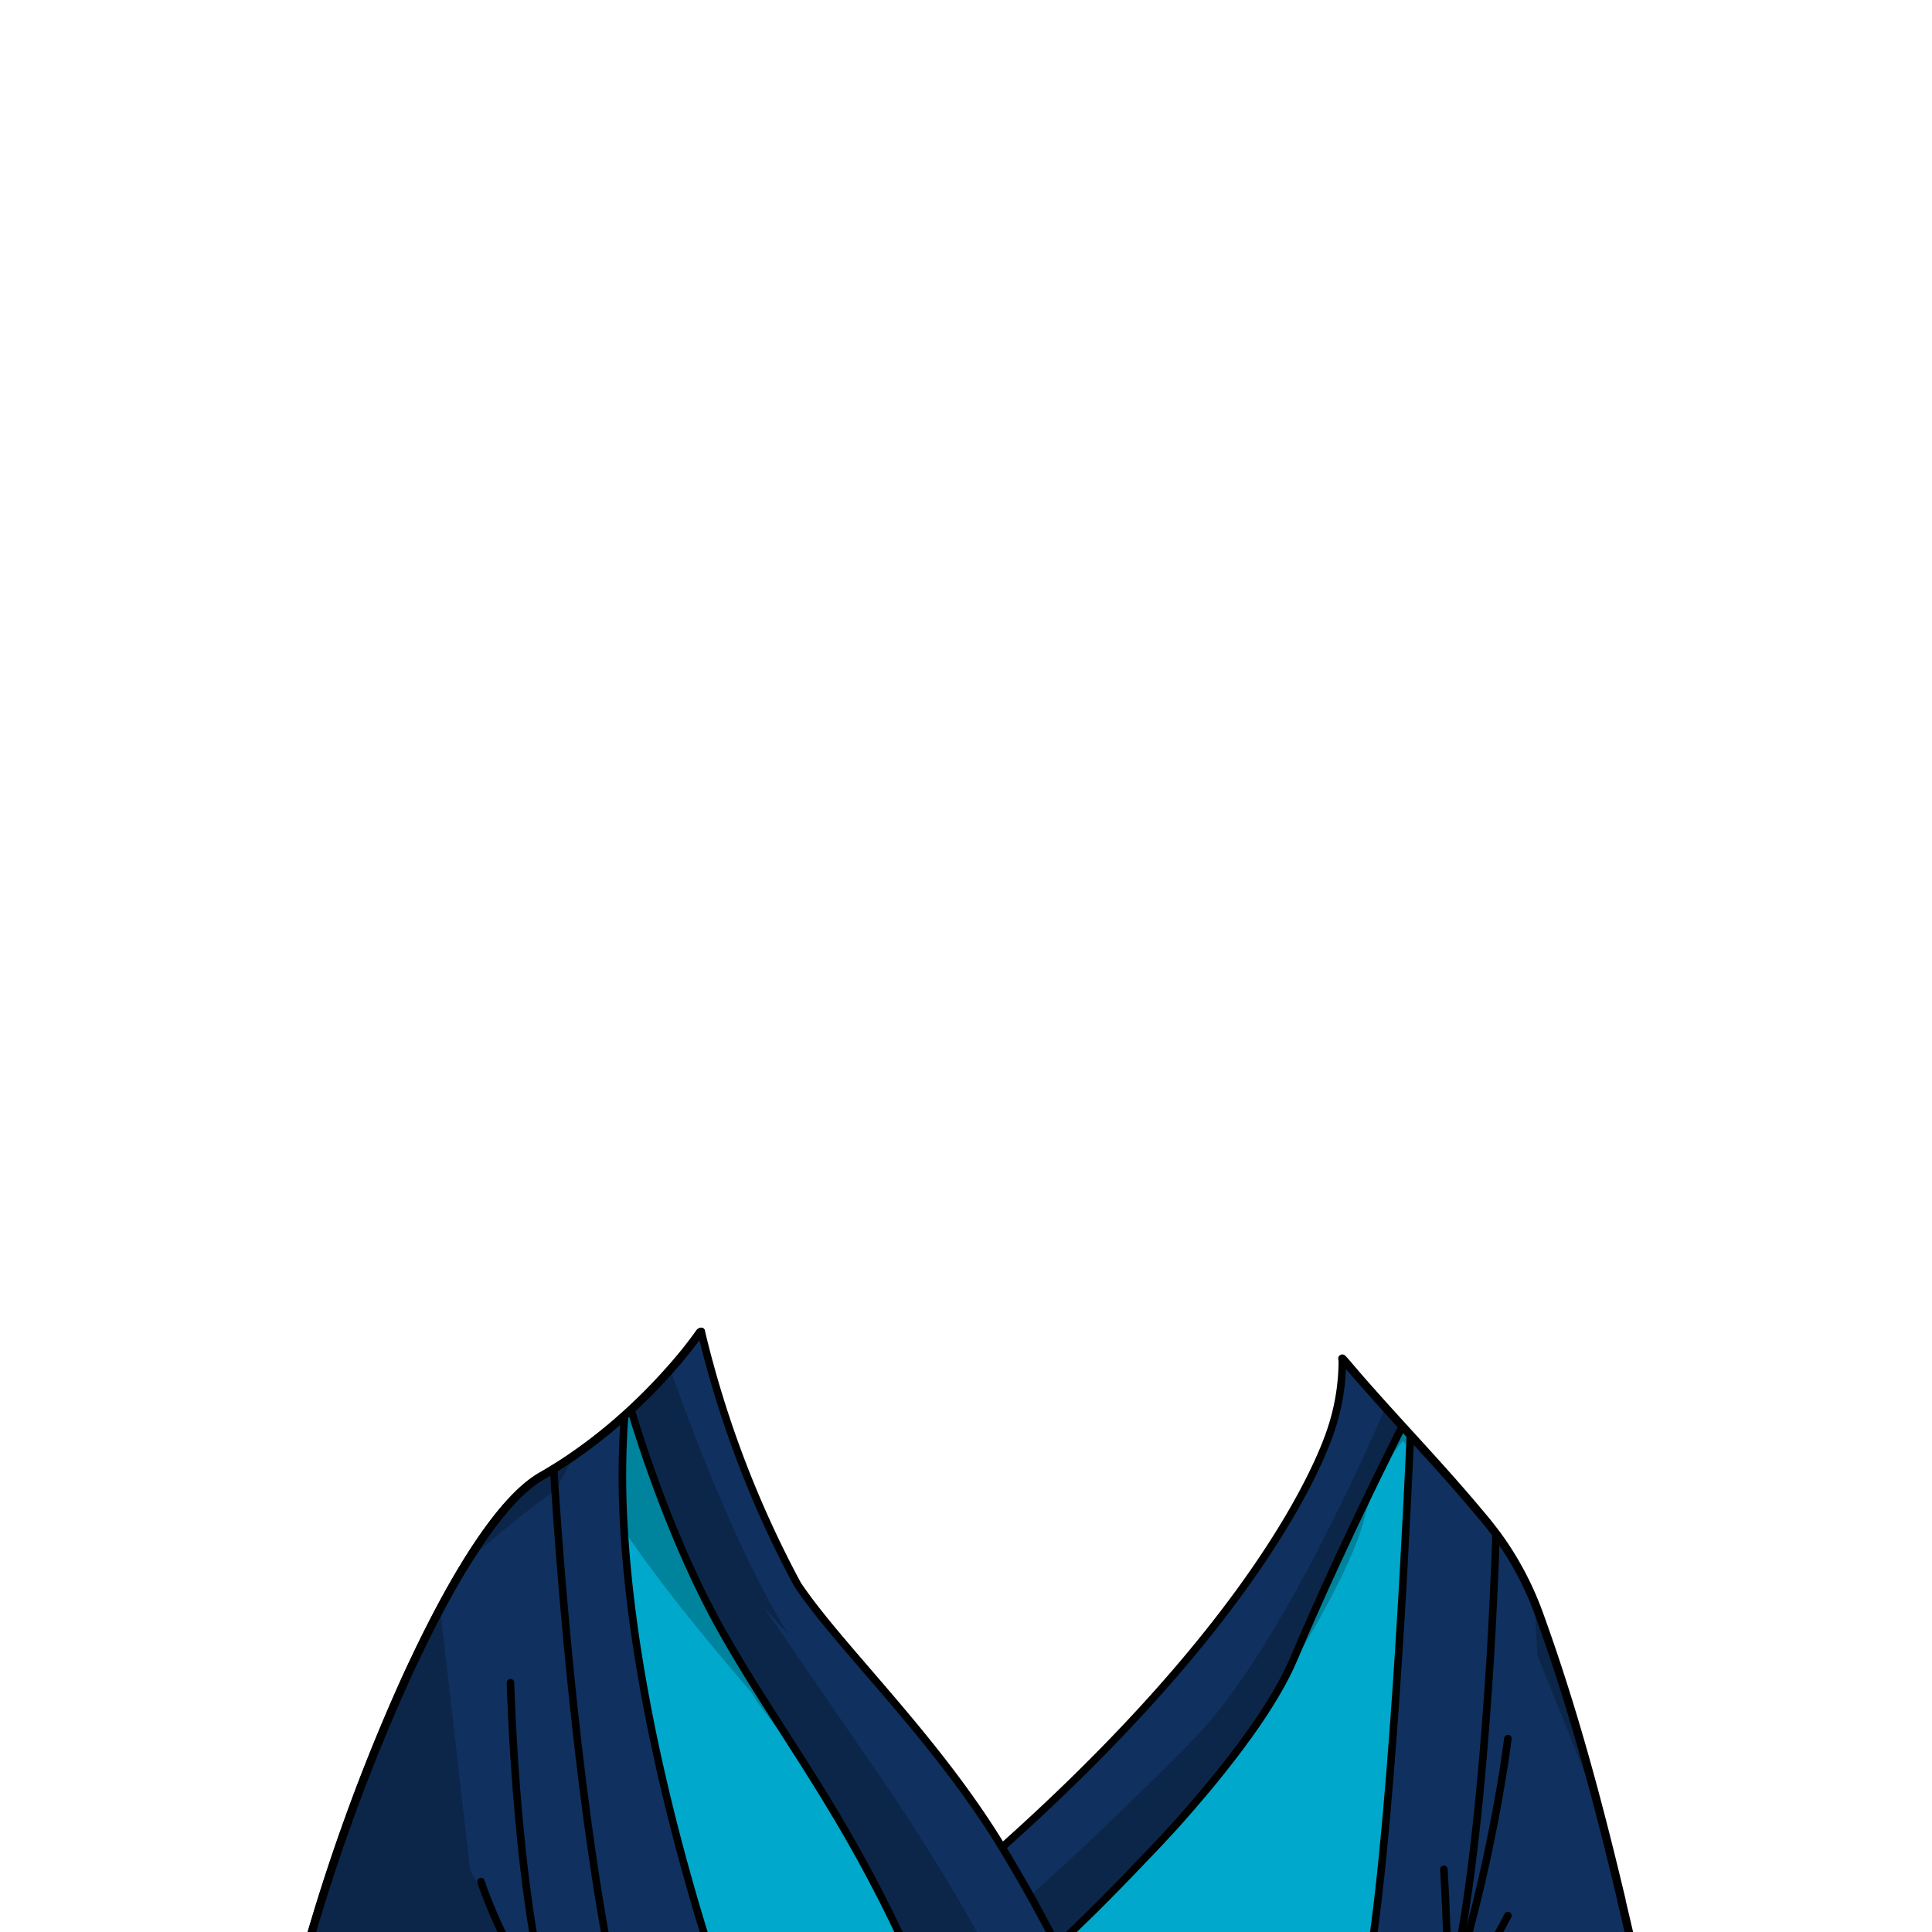 <svg xmlns="http://www.w3.org/2000/svg" viewBox="0 0 432 432">
  <defs>
    <style>.BUNTAI_OWL_OUTFIT_BUNTAI_OWL_OUTFIT_15_a{isolation:isolate;}.BUNTAI_OWL_OUTFIT_BUNTAI_OWL_OUTFIT_15_b{fill:#10315f;}.BUNTAI_OWL_OUTFIT_BUNTAI_OWL_OUTFIT_15_c{fill:#00a9cb;}.BUNTAI_OWL_OUTFIT_BUNTAI_OWL_OUTFIT_15_d,.BUNTAI_OWL_OUTFIT_BUNTAI_OWL_OUTFIT_15_f{fill:none;stroke:#000;stroke-linecap:round;stroke-linejoin:round;}.BUNTAI_OWL_OUTFIT_BUNTAI_OWL_OUTFIT_15_d{stroke-width:1.69px;}.BUNTAI_OWL_OUTFIT_BUNTAI_OWL_OUTFIT_15_e{opacity:0.22;mix-blend-mode:multiply;}.BUNTAI_OWL_OUTFIT_BUNTAI_OWL_OUTFIT_15_f{stroke-width:1.86px;}</style>
  </defs>
  <g class="BUNTAI_OWL_OUTFIT_BUNTAI_OWL_OUTFIT_15_a">
    <path class="BUNTAI_OWL_OUTFIT_BUNTAI_OWL_OUTFIT_15_b" d="M242.84,448.78l-34.23.53c-1.27-2.93-2.73-6.28-4.43-10.13q-2.22-5-4.45-9.61c-13.37-27.64-26.65-44.16-38.42-65.07-10.77-19.14-18-41.88-20.22-49.29a125.09,125.09,0,0,0,8.84-9.06,93.74,93.74,0,0,0,6.58-8.23h0l.27-.2a234.12,234.12,0,0,0,21.54,56.59c9.39,14.06,30.79,34.1,45.74,58.76,2.14,3.53,4.26,7.16,6.33,10.87s4,7.35,5.94,11.15l.27.54C238.77,439.9,240.86,444.29,242.84,448.78Z" />
    <path class="BUNTAI_OWL_OUTFIT_BUNTAI_OWL_OUTFIT_15_c" d="M208.61,449.31l-45.29.7-24.44.39-15.53.24h-1l-44.16.69-1.33-3.88-3.08-8.95-2.75-8,.09-.19.1-.22.15-.32h0l0-.05c0-.1.1-.22.16-.35l.19-.41,0-.07.43-.91c.17-.39.37-.81.59-1.28.08-.18.17-.38.27-.58l.09-.2.6-1.27c.06-.15.14-.3.21-.46l.44-.94c.07-.16.15-.33.23-.49.31-.66.64-1.36,1-2.08l1-2.23,1-2.14c.82-1.74,1.69-3.57,2.58-5.44l1.08-2.24c0-.09.09-.19.14-.28l.87-1.81c.94-1.94,1.88-3.89,2.81-5.77.22-.44.43-.9.63-1.37s.38-.88.55-1.34.31-.82.46-1.24a4.27,4.27,0,0,0,.18-.54c.12-.33.23-.67.34-1l.06-.19c.26-.84.51-1.71.73-2.59s.38-1.51.54-2.28c.1-.45.19-.9.28-1.35.23-1.1.42-2.22.6-3.34.08-.53.16-1.07.23-1.6s.15-1.11.22-1.66c0-.1,0-.2,0-.3.09-.79.18-1.58.26-2.37s.15-1.56.21-2.33c0-.52.08-1,.11-1.53v0c.75-1.66,1.51-3.28,2.28-4.89,9.34-19.68,19.47-35.75,28.25-40.75.92-.52,1.82-1.06,2.7-1.61,1.62-1,3.18-2,4.69-3.07h0a111.11,111.11,0,0,0,11.21-8.9l1.38-1.26c2.22,7.41,9.45,30.15,20.22,49.29,11.77,20.91,25.05,37.43,38.42,65.07q2.24,4.59,4.45,9.61C205.88,443,207.34,446.38,208.61,449.31Z" />
    <path class="BUNTAI_OWL_OUTFIT_BUNTAI_OWL_OUTFIT_15_c" d="M363.81,429.87c1.54,6.27,2.91,12,4.05,17l-40.33.63h-1.1l-1.87,0-.73,0h-.68l-18.72.29-61.59,1c-2-4.49-4.07-8.88-6.23-13.16l-.27-.54.64-.61,1.36-1.29,1.45-1.39,1.14-1.11,2-1.94c.5-.49,1-1,1.54-1.51,3.44-3.41,7.26-7.29,11.19-11.45l2-2.08,1-1.05,1-1.07,2-2.16,1-1.09,1.62-1.81.34-.39c2.93-3.33,5.81-6.73,8.54-10.15.91-1.14,1.81-2.28,2.68-3.42l.11-.15c.55-.71,1.08-1.42,1.61-2.13l.12-.17c.52-.7,1-1.4,1.53-2.09l.14-.2,0,0c.65-.91,1.28-1.81,1.9-2.71,1.67-2.46,3.2-4.88,4.55-7.24.27-.46.52-.92.77-1.37s.53-1,.77-1.45l.59-1.16c.08-.16.16-.32.23-.48.19-.37.36-.74.52-1.11s.45-1,.65-1.46c.55-1.29,1.1-2.59,1.66-3.88.18-.44.37-.87.56-1.3,1.24-2.85,2.49-5.7,3.76-8.5.26-.6.53-1.19.79-1.78,2.06-4.53,4.1-8.94,6.06-13.08.24-.49.47-1,.7-1.47,0-.09.09-.18.13-.27l.81-1.71c3.23-6.78,6.14-12.68,8.29-17,.23-.48.46-.93.68-1.37l.76-1.51c.63.73,1.29,1.47,2,2.24,5.49,6.25,11.91,13.53,18.18,20.53.33.37.67.78,1,1.23h0c2.79,3.65,5.72,9.7,8.67,17.2,4.59,11.63,9.21,26.77,13.36,41.84v0s0,0,0,0c2.65,9.6,5.1,19.18,7.22,27.82Z" />
    <path class="BUNTAI_OWL_OUTFIT_BUNTAI_OWL_OUTFIT_15_b" d="M309.83,314.87l3.57,4.06-.76,1.51c-.22.44-.45.89-.68,1.37-2.15,4.32-5.06,10.22-8.29,17l-.81,1.71c0,.09-.08.18-.13.27-.23.48-.46,1-.7,1.47-2,4.14-4,8.55-6.06,13.08-.26.59-.53,1.18-.79,1.78-1.27,2.8-2.52,5.65-3.76,8.5-.19.43-.38.86-.56,1.3-.56,1.29-1.11,2.59-1.66,3.88-.2.48-.42,1-.65,1.46s-.33.74-.52,1.11c-.07.16-.15.32-.23.48l-.59,1.16-.77,1.45c-.25.45-.5.91-.77,1.37-1.35,2.36-2.88,4.78-4.55,7.24-.62.9-1.25,1.8-1.9,2.71l0,0a2.43,2.43,0,0,0-.14.2c-.5.69-1,1.39-1.53,2.09l-.12.17c-.53.71-1.06,1.42-1.61,2.13l-.11.15q-1.32,1.71-2.68,3.42c-2.73,3.42-5.61,6.82-8.54,10.15l-.34.39-1.62,1.81-1,1.09-2,2.16-1,1.07-1,1.05-2,2.08c-3.93,4.16-7.75,8-11.19,11.45-.52.51-1,1-1.54,1.51l-2,1.94-1.14,1.11-1.45,1.39L237,434.47l-.64.61c-1.92-3.8-3.91-7.52-5.94-11.15s-4.19-7.34-6.33-10.87c56.58-50.5,70.95-85.34,73.6-93.52A48.89,48.89,0,0,0,300.15,304l.46.28h0C300.86,304.56,304.48,308.74,309.83,314.87Z" />
    <path class="BUNTAI_OWL_OUTFIT_BUNTAI_OWL_OUTFIT_15_d" d="M236.34,435.08l.64-.61,1.36-1.29,1.45-1.39,1.14-1.11,2-1.94c.5-.49,1-1,1.54-1.51,3.44-3.41,7.26-7.29,11.19-11.45l2-2.08,1-1.05,1-1.07,2-2.16,1-1.09,1.62-1.81.34-.39c2.93-3.33,5.81-6.73,8.54-10.15q1.37-1.71,2.68-3.42l.11-.15c.55-.71,1.08-1.42,1.61-2.13l.12-.17c.52-.7,1-1.4,1.53-2.09l.14-.2,0,0c.65-.91,1.28-1.81,1.9-2.71,1.67-2.46,3.2-4.88,4.55-7.24.27-.46.52-.92.77-1.37l.77-1.45.59-1.16c.08-.16.16-.32.23-.48.19-.37.36-.74.52-1.11s.45-1,.65-1.46c.55-1.29,1.1-2.59,1.66-3.88.18-.44.37-.87.56-1.3,1.24-2.85,2.49-5.7,3.76-8.5.26-.6.53-1.19.79-1.78,2.06-4.53,4.1-8.94,6.06-13.08.24-.49.47-1,.7-1.47,0-.09.09-.18.13-.27l.81-1.71c3.23-6.78,6.14-12.68,8.29-17,.23-.48.46-.93.68-1.37l.76-1.51" />
    <path class="BUNTAI_OWL_OUTFIT_BUNTAI_OWL_OUTFIT_15_d" d="M300.62,304.28h0l-.46-.28" />
    <path class="BUNTAI_OWL_OUTFIT_BUNTAI_OWL_OUTFIT_15_d" d="M156.79,297.71l-.27.2h0" />
    <path class="BUNTAI_OWL_OUTFIT_BUNTAI_OWL_OUTFIT_15_d" d="M141.09,315.21c2.22,7.41,9.45,30.15,20.22,49.29,11.77,20.91,25.05,37.43,38.42,65.07q2.24,4.59,4.45,9.61c1.7,3.85,3.16,7.2,4.43,10.13" />
    <path class="BUNTAI_OWL_OUTFIT_BUNTAI_OWL_OUTFIT_15_d" d="M300.15,304a48.82,48.82,0,0,1-2.48,15.54c-2.65,8.18-17,43-73.6,93.52" />
    <path class="BUNTAI_OWL_OUTFIT_BUNTAI_OWL_OUTFIT_15_d" d="M156.79,297.71a234,234,0,0,0,21.54,56.59c9.39,14.06,30.79,34.11,45.74,58.76,4.23,7,8.38,14.34,12.27,22,2.26,4.46,4.44,9,6.5,13.7" />
    <path class="BUNTAI_OWL_OUTFIT_BUNTAI_OWL_OUTFIT_15_d" d="M90.57,375.69h0c0,.51-.07,1-.11,1.53-.06.77-.13,1.55-.21,2.33s-.16,1.58-.26,2.37c0,.1,0,.2,0,.3-.06.55-.14,1.11-.22,1.66s-.15,1.07-.23,1.6c-.18,1.12-.37,2.24-.6,3.34-.08.45-.18.9-.28,1.35q-.24,1.15-.54,2.28c-.22.88-.47,1.75-.73,2.59l-.06.19c-.11.35-.22.69-.34,1a4.27,4.27,0,0,1-.18.54c-.14.42-.3.84-.46,1.24s-.36.9-.55,1.34-.41.93-.63,1.37c-.93,1.88-1.87,3.83-2.81,5.77l-.87,1.81c0,.09-.1.19-.14.28l-1.08,2.24c-.89,1.87-1.76,3.7-2.58,5.44l-1,2.14-1,2.23-1,2.08c-.08.16-.16.33-.23.49l-.44.94c-.07.16-.15.31-.21.46l-.6,1.27-.09.2c-.1.2-.19.4-.27.58-.22.47-.42.89-.59,1.28l-.43.91,0,.07-.19.41c-.06.13-.12.25-.16.35l0,.05h0l-.15.32c0,.09-.08.16-.1.22l-.09.19,2.75,8,3.08,8.95,1.33,3.88,44.16-.69h1l15.53-.24,24.44-.39,45.29-.7,34.23-.53,61.59-1,18.72-.29h.68l.73,0,1.87,0h1.1l40.33-.63" />
    <path class="BUNTAI_OWL_OUTFIT_BUNTAI_OWL_OUTFIT_15_d" d="M327.53,447.47c5.67-10.32,9.64-18.93,9.64-18.93" />
    <path class="BUNTAI_OWL_OUTFIT_BUNTAI_OWL_OUTFIT_15_d" d="M326.43,447.48c7-26.5,8.95-58.45,8.95-58.45" />
    <path class="BUNTAI_OWL_OUTFIT_BUNTAI_OWL_OUTFIT_15_d" d="M322.85,420.19s1.58,16.36.3,27.34" />
    <path class="BUNTAI_OWL_OUTFIT_BUNTAI_OWL_OUTFIT_15_d" d="M107.61,355.39s8,64.69,14.41,93.57C115,438.53,111.09,417,111.09,417" />
    <g class="BUNTAI_OWL_OUTFIT_BUNTAI_OWL_OUTFIT_15_e">
      <path d="M363.81,429.86a92.45,92.45,0,0,1-9-13.85c-2.55,4.89-14.69,20.7-19.63,27.08,3.19-4.5,9.43-14.88,14.67-33.11-3-9-8.06-32.45-11.46-49.17-1.89,3.74-4.12,13.57-6.18,24.48-3.51,18.56-6.53,40.21-6.53,40.21-.46-8.81,4-32.08,7.51-54.59,0,0,0,0,0,0,1.32-8.52,2.53-16.92,3.29-24.39l-2-2.17-19.26-20.56-1.48-1.58S308,328.09,304.93,340c-2.34,9.13-10.44,23.48-18.49,36.44-2.47,4-4.93,7.8-7.22,11.32l0,0-.14.2c-3.16,4.81-8.61,11.38-14.59,18.11l-.34.39-1.62,1.81-1,1.09-2,2.16-1,1.07c-11.09,12.09-22,23-22,23l-6.21-11.69s15.71-13.79,36.65-35.11c17.86-18.19,37.41-61.57,42.78-73.95l3.57,4.06c.63.73,1.29,1.47,2,2.24,5.49,6.25,11.91,13.53,18.18,20.53.33.37.67.78,1,1.23h0c2.79,3.65,5.72,9.7,8.67,17.2,4.59,11.63,9.21,26.77,13.36,41.84v0s0,0,0,0C359.24,411.64,361.69,421.22,363.81,429.86Z" />
      <path d="M226.55,447.46l-17.94-1.66s-3.8-7-8.88-16.23c-8.35-15.14-20.18-36.11-24.19-41-6.45-7.82-7.34-9.94-7.34-9.94s-18.85-21.5-28.58-36.39a46.67,46.67,0,0,1-5.25-9.79c-.11,18.63,5.4,28.23,7.41,31.12a10.45,10.45,0,0,0,.73,1l-.52.54A204.71,204.71,0,0,0,128.22,381a47.81,47.81,0,0,0-4.42,6.8c-4.16,8.3-7.25,14.33-7.25,14.33s1,15.35,2.27,27.69l0,.24c.3,2.95.64,5.72,1,8,0,0,0,.05,0,.08s0,.06,0,.09a41.36,41.36,0,0,0,1.06,5.42v0a.19.19,0,0,1,0,.08c-7.8-22.88-9.85-36.79-9.85-36.79a78.7,78.7,0,0,0-.44,21.65h0a1,1,0,0,0,0,.16h0a36.79,36.79,0,0,0,1.59,6.72c-8.42-16.72-10.56-20.84-10.56-20.84L83.64,438.51l-6.81,8.95-2.78-8.95-2.71-8.74h0l0-.05c.67-1.13,11.48-19.53,18.09-39.59a61.38,61.38,0,0,0,3.39-19.32c9.34-19.68,19.47-35.75,28.25-40.75.92-.52,1.82-1.06,2.7-1.61,1.62-1,3.18-2,4.69-3.07h0a111.11,111.11,0,0,0,11.21-8.9l1.38-1.26a125.09,125.09,0,0,0,8.84-9.06c3.88,11,15,41.19,26.41,59.22a76,76,0,0,1-5.7-6.31c5.94,8.66,14.08,20.52,24.05,35C216.71,425.94,226.55,447.46,226.55,447.46Z" />
    </g>
    <path class="BUNTAI_OWL_OUTFIT_BUNTAI_OWL_OUTFIT_15_b" d="M164.82,454.16H66.37s-1.88,2.66-2-1.19v0c.87-4.35,2-9.21,3.46-14.44a436.14,436.14,0,0,1,22.7-62.8v0c.75-1.66,1.51-3.28,2.28-4.89,9.34-19.68,19.47-35.75,28.25-40.75.92-.52,1.82-1.06,2.7-1.61,1.62-1,3.18-2,4.69-3.07h0a111.11,111.11,0,0,0,11.21-8.9,187.94,187.94,0,0,0-.09,25.8c.43,7.08,1.18,14.24,2.16,21.33l.21,1.5c5.4,37.66,17.16,73.09,21.33,84.91C164.27,452.69,164.82,454.16,164.82,454.16Z" />
    <path class="BUNTAI_OWL_OUTFIT_BUNTAI_OWL_OUTFIT_15_b" d="M367.86,446.83c.35,1.52.68,3,1,4.31H303.48c.32-.95.64-2.06.95-3.32,5.7-23.13,9.48-95,10.81-124.07q.08-1.37.12-2.58c5.49,6.25,11.91,13.53,18.18,20.53.33.37.67.78,1,1.23h0c2.79,3.65,5.72,9.7,8.67,17.2,4.59,11.63,9.21,26.77,13.36,41.84v0s0,0,0,0c2.65,9.6,5.1,19.18,7.22,27.82h0C365.35,436.14,366.72,441.91,367.86,446.83Z" />
    <path class="BUNTAI_OWL_OUTFIT_BUNTAI_OWL_OUTFIT_15_d" d="M164.82,454.16H66.37s-1.88,2.66-2-1.19v0c.87-4.35,2-9.21,3.46-14.44a436.14,436.14,0,0,1,22.7-62.8v0c.75-1.66,1.51-3.28,2.28-4.89,9.34-19.68,19.47-35.75,28.25-40.75.92-.52,1.82-1.06,2.7-1.61,1.62-1,3.18-2,4.69-3.07h0a111.11,111.11,0,0,0,11.21-8.9,187.94,187.94,0,0,0-.09,25.8c.43,7.08,1.18,14.24,2.16,21.33l.21,1.5c5.4,37.66,17.16,73.09,21.33,84.91C164.27,452.69,164.82,454.16,164.82,454.16Z" />
    <path class="BUNTAI_OWL_OUTFIT_BUNTAI_OWL_OUTFIT_15_d" d="M367.86,446.83c.35,1.52.68,3,1,4.31H303.48c.32-.95.64-2.06.95-3.32,5.7-23.13,9.48-95,10.81-124.07q.08-1.37.12-2.58" />
    <path class="BUNTAI_OWL_OUTFIT_BUNTAI_OWL_OUTFIT_15_d" d="M322.85,451.15h0c.28-1,.54-2,.8-3.08l0-.09c0-.15.07-.29.11-.45,4.19-17.12,6.83-40.75,8.46-62.23.38-5,.7-9.78,1-14.38,0,0,0,0,0,0,.62-10.36,1-19.61,1.26-26.56,0-.47,0-.93,0-1.37h0" />
    <path class="BUNTAI_OWL_OUTFIT_BUNTAI_OWL_OUTFIT_15_d" d="M139.76,454.16c-.3-1.24-.59-2.49-.88-3.76-4.77-21.11-8.23-46.5-10.66-69.36-2-19-3.35-36.29-4.12-47.89q-.16-2.55-.3-4.71" />
    <path class="BUNTAI_OWL_OUTFIT_BUNTAI_OWL_OUTFIT_15_d" d="M114.14,376.25s1.46,54,10.41,77.91c-12.89-20-17-33.43-17-33.43" />
    <path class="BUNTAI_OWL_OUTFIT_BUNTAI_OWL_OUTFIT_15_d" d="M322.85,418s1.16,18.51.8,30c9.84-29.18,13.52-59.25,13.52-59.25" />
    <path class="BUNTAI_OWL_OUTFIT_BUNTAI_OWL_OUTFIT_15_d" d="M337.17,428.33s-9.26,18-13.52,19.74" />
    <g class="BUNTAI_OWL_OUTFIT_BUNTAI_OWL_OUTFIT_15_e">
      <path d="M128.49,325.37l-4.12,7.57-.27.21-7.54,5.76-9.1,7.52-9,13.52,6.67,58.12,5.54,10.8h0l.41.8,0,0,4.51,8.8H67.87a436.14,436.14,0,0,1,22.7-62.8v0c.75-1.66,1.51-3.28,2.28-4.89,9.34-19.68,19.47-35.75,28.25-40.75.92-.52,1.82-1.06,2.7-1.61C125.42,327.46,127,326.43,128.49,325.37Z" />
      <path d="M343.21,360.14c4.59,11.63,9.21,26.77,13.36,41.84l-12.82-31.85Z" />
    </g>
    <path class="BUNTAI_OWL_OUTFIT_BUNTAI_OWL_OUTFIT_15_f" d="M300.61,304.27l-.46-.48.82.9a4,4,0,0,0,.27.31q2.89,3.42,5.78,6.64c.06.07.12.15.19.22,8.06,9.05,15.92,17.25,23.79,26.69q1.47,1.71,2.77,3.42l.77,1c.46.62.91,1.25,1.34,1.87A70.79,70.79,0,0,1,344,360.55c7.74,21.27,13.39,42.55,18.58,64.36,0,0,0,.11,0,.16.37,1.56.74,3.12,1.1,4.68,1.33,5.65,2.63,11.34,3.94,17.08.32,1.43.64,2.87,1,4.31" />
    <path class="BUNTAI_OWL_OUTFIT_BUNTAI_OWL_OUTFIT_15_f" d="M156.52,297.91h0a93.74,93.74,0,0,1-6.58,8.23,125.09,125.09,0,0,1-8.84,9.06l-1.38,1.26a111.11,111.11,0,0,1-11.21,8.9h0c-1.51,1.06-3.07,2.09-4.69,3.07-.88.55-1.78,1.09-2.7,1.61-8.78,5-18.91,21.07-28.25,40.75-.77,1.61-1.53,3.23-2.28,4.89h0a436.14,436.14,0,0,0-22.7,62.8c-1.42,5.23-2.59,10.09-3.46,14.44h0" />
  </g>
</svg>